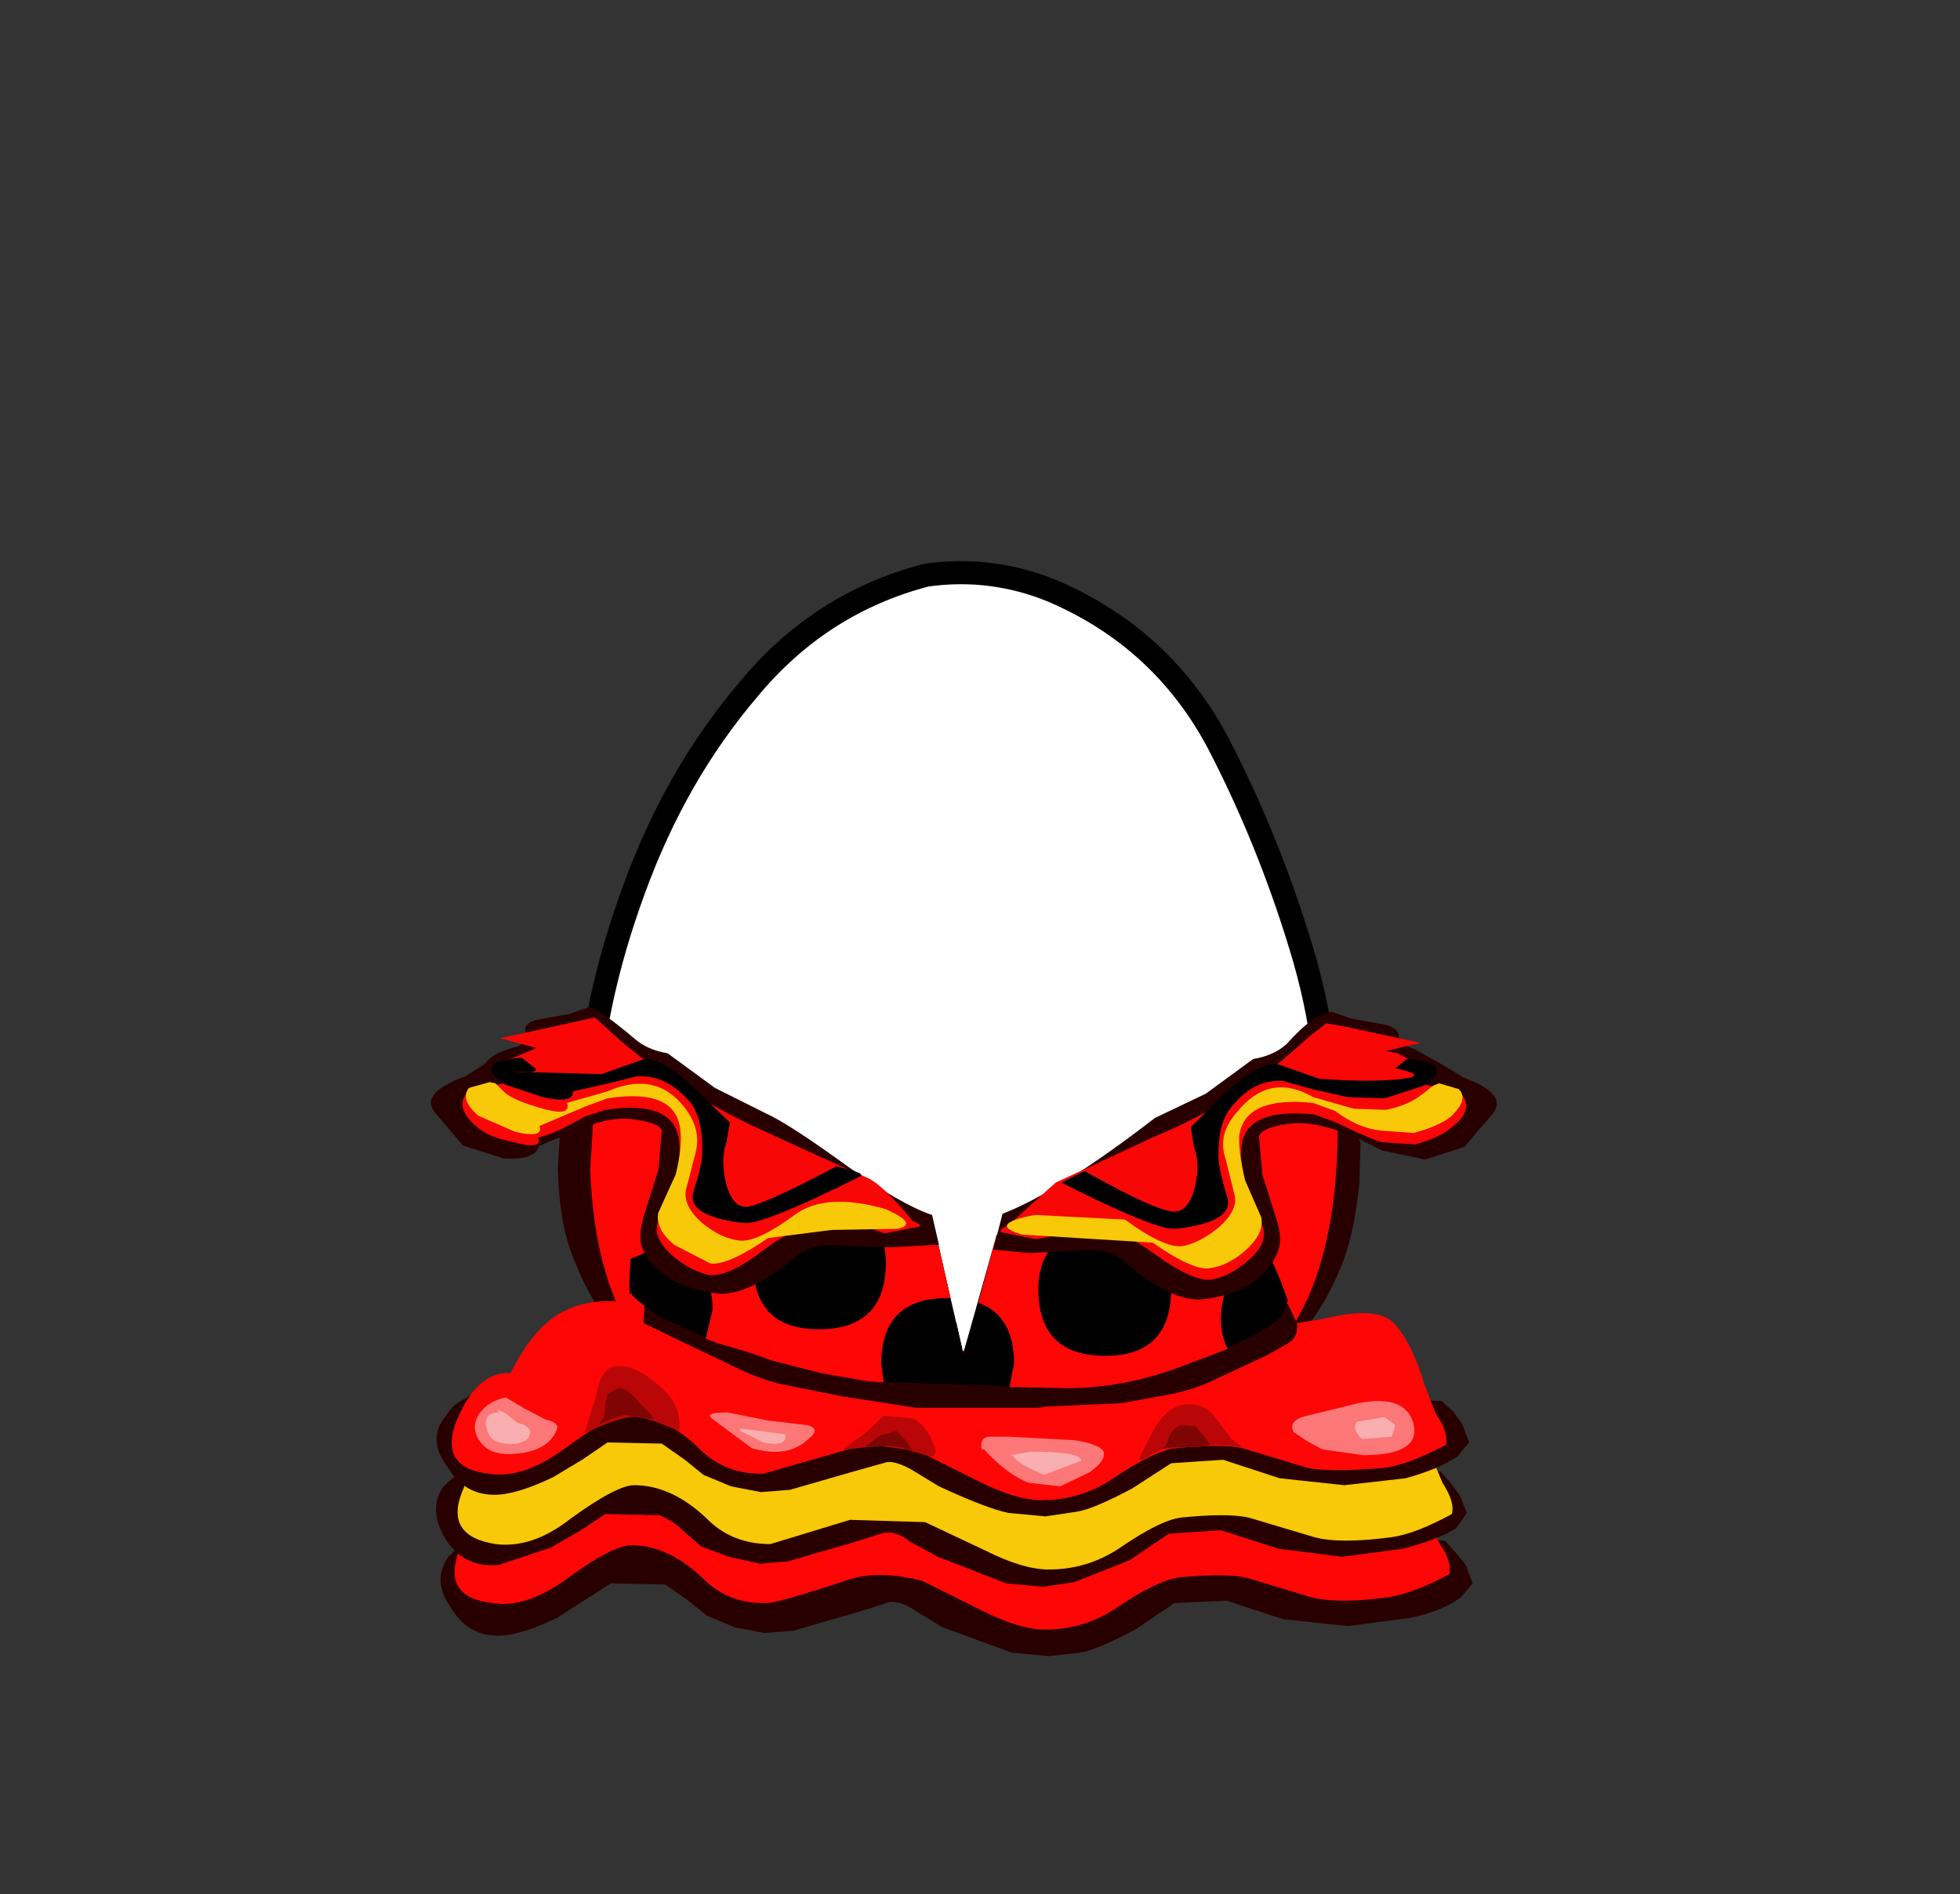 <svg xmlns="http://www.w3.org/2000/svg" xmlns:xlink="http://www.w3.org/1999/xlink" width="84.85" height="82"><rect width="100%" height="100%" fill="#333333" stroke="none"/><g transform="translate(37.4 42.25)"><use xlink:href="#a" width="32.05" height="38" transform="translate(-11.95 -17.45)"/><use xlink:href="#b" width="33.05" height="38.95" transform="translate(-12.45 -17.95)"/><use xlink:href="#c" width="46.15" height="28.1" transform="translate(-18.75 1.35)"/></g><defs><path id="d" fill="#fff" fill-rule="evenodd" d="M27.35 7.4q2.15 4.15 3.55 8.75 1.45 4.7 1.15 9.5-.35 4.95-4.2 8.1-3.8 3.2-8.75 4.05l-2.6.2q-3.6 0-7.05-1.15-4.65-1.6-7.1-5.5Q-.2 27.4.05 23q.2-4.4 2-9.3Q3.85 8.75 7 5.05 10.1 1.3 14.7.1l1.8-.1q1.9.05 3.7.8 4.75 2.05 7.15 6.6" transform="translate(-.05)"/><path id="e" fill="none" stroke="#000" stroke-linecap="round" stroke-linejoin="round" d="M27.35 7.4Q24.95 2.85 20.2.8 17.55-.3 14.7.1 10.1 1.3 7 5.05q-3.15 3.7-4.95 8.65-1.8 4.9-2 9.3-.25 4.4 2.3 8.35 2.45 3.9 7.1 5.5 4.65 1.55 9.65.95 4.95-.85 8.75-4.05 3.85-3.15 4.2-8.1.3-4.8-1.15-9.5-1.4-4.6-3.55-8.75Z" transform="translate(.45 .5)"/><use xlink:href="#d" id="a" width="32.05" height="38"/><use xlink:href="#e" id="b" width="33.05" height="38.95"/><g id="c" fill-rule="evenodd"><path fill="#280000" d="M5.6 5.25 6.75 4.2l2.6.15 3.5 11.05L8 14.05q-1.25-1.5-2-3.65-.45-1.35-.5-3.4l.1-1.75m34.65.6L40.2 7.6q-.2 2.05-.7 3.4-.8 2.05-2 3.35l-4.25.8 3.8-10.65 2.25.2q.35 0 .95 1.15"/><path fill="#ff0606" d="m21.6 9.8 2 9.45q-8.35.7-13.35-3.45-3.1-2.5-3.35-8.75l.35-5.7L21.6 9.8m4.55-1.3L39.1 1.7q.95 10.65-3.65 14.2-4.55 3.45-11.7 1.7l2.4-9.1"/><path fill="#280000" d="m36.9 26.5-2.45-.8-2.25.1-1.7 1.15q-1.7.9-2.4 1l-1.35.15-1.6-.15-3-1.1-1.15-.7q-.55-.4-1.1-.4l-1.6.5-1.4.4-1.2.35-1.25.1-1.3-.25-1.2-.5-.8-.65-1-.7-2.35-.05-1.1.7-1.25.8q-1.35.65-2.25.75-1.5.15-2.3-1.15-.9-1.25-.1-2.3l.85-.75.45-.25.4-.25 41.4.6.45.5.45.55.3.8-.5.6q-.9.65-2.25.9l-2.65.35-2.8-.3"/><path fill="#ff0606" d="M41.9 19.35q.85.9 1.2 2.55l.55 1.3q.55.75.45 1.35-1.6.85-2.65 1-2.15.3-3.35 0l-2.8-.85q-1-.2-2.95 0-.95.15-2.65 1.3-1.4.95-3.1.95-1.1 0-2.7-.8l-2.6-1.3q-1.9-.5-3.25-.05-3 1-3.5 1-1.7.05-2.8-1.1-1.5-1.4-3.05-1.4-.85 0-2.8 1.45-1.8 1.3-3.25 1.05-2.15-.25-1.45-2.2.95-2.2 2.35-2.1 1.05-2.05 2.3-2.7l3.8-.25 3.8.95 7.55.95 4.3.05 5.35-.4 4.1-.35 4.05-.65q2.35-.6 3.1.25"/><path fill="#280000" d="m43.7 20.1.45.5.4.55.3.75-.45.65q-.65.45-2.3.9l-2.65.35-2.75-.35-2.5-.8-2.25.15-1.7 1.15-2.4.95-1.35.2-1.6-.15-2.95-1.15-1.2-.65q-.55-.45-1.1-.4l-1.6.5-1.4.4-1.2.35-1.2.1-1.35-.3-1.2-.45-.8-.7q-.4-.4-1-.65l-2.35-.05-1.05.7-1.3.75-2.25.75q-1.5.15-2.3-1.1-.8-1.3-.1-2.3L1.4 20l.45-.25.45-.25 41.4.6"/><path fill="#f7c908" d="M42.05 16.75q.85 1 1.2 2.55l.55 1.3q.55.85.4 1.35-1.55.85-2.6 1-2.25.3-3.35 0l-2.85-.85q-.95-.2-2.9 0-.9.1-2.65 1.3-1.4.95-3.1.95-1.1 0-2.7-.8L21.4 22.3l-3.25-.1-3.45 1.05q-1.7 0-2.8-1.15-1.5-1.4-3.1-1.4-.75 0-2.75 1.45-1.65 1.3-3.25 1.1Q.6 22.9 1.35 21q.9-2.3 2.4-2.1Q4.8 16.8 6 16.2q1.5-.8 3.8-.25l3.8 1 4.05.55 3.5.4h4.3l5.35-.4 4.05-.3 4.1-.7q2.45-.5 3.1.25"/><path fill="#280000" d="m43.75 17.05.5.45.4.55.3.8-.5.6q-.8.55-2.25.95l-2.65.3-2.8-.3-2.45-.8-2.25.15-1.7 1.1q-1.7.9-2.4 1l-1.35.2-1.6-.15q-.95-.2-3-1.15l-1.15-.7q-.7-.4-1.1-.35l-1.6.45-2.6.75-1.25.1-1.3-.25-1.2-.5-.8-.65-1-.7-2.35-.05-1.1.75-1.25.75q-1.35.65-2.25.75-1.5.15-2.3-1.15-.95-1.25-.1-2.25.35-.55.85-.75l.45-.3.4-.2 41.4.6"/><path fill="#ff0606" d="M43.95 18.95q-1.6.85-2.65 1-2.4.2-3.35 0l-2.8-.85q-.95-.2-2.95 0-.95.15-2.65 1.3-1.4.95-3.1.95-1.1 0-2.7-.8l-2.6-1.3q-1.85-.55-3.25-.05l-3.5 1q-1.65.05-2.8-1.1-1.4-1.4-3.05-1.4-.8-.05-2.8 1.45-1.8 1.3-3.25 1.05-2.15-.25-1.4-2.25.9-2.2 2.35-2.1 1-2 2.25-2.65 1.5-.8 3.8-.25l3.8.95 4.05.55 3.5.4 4.3.05 5.35-.45 4.1-.3 4.05-.65q2.4-.6 3.1.25.75.85 1.25 2.55l.5 1.3q.55.75.45 1.35"/><path fill="#280000" d="m23.05 15 .4-1.3 4.6.05 2.1.1 1.75-.05 3.6-.8 1.15-.25.45.1.4.85q.05.55-.3.8l-.95.55-2.15 1q-.85.45-2 .7l-2.2.4-3.3.15-.3.05H21l-3.2-.5-2.75-.55q-1.1-.3-2.05-.8l-2-.95-1.75-.85-.05-.05v-.05l.05-.6-.05-.6 1.45-.2 2.65.35 4.15.55 5.25.55h.05l.3 1.35"/><path d="M30.75 9.75q2.3.2 4.85.95l.8.25.35.8.35.95-.25.65q-.85.9-4.4 2.25-2.45.9-4.85.9l-8.65-.3-2-.35-2.2-.55q-.85-.35-2.3-.75L10 13.45q-1.45-.95-1.3-1.1l-.1.1v-.75l.05-.8 1.55-.65 3.4-.55 2.35-.45 2.25-.5q.7-.1 2 .95h1.05l.6.05 1.2 5.25 1.45-5.15 1.95.25q.7.15 2.05-.7l2.25.35"/><path fill="#ff0606" d="M20.15 9.7h1.1l.6.05.65 2.85h-.15q-2.85 0-2.85 2.85l.1.8-.7-.05-2-.35-2.15-.55q-.9-.35-2.35-.75l-.5-.2.3-1.25q0-2.3-2.25-2.8l.2-.05 3.45-.55.75-.15q-.4.7-.4 1.5 0 2.9 2.85 2.9 2.9 0 2.9-2.9 0-1.5-1.25-2.35.55-.1 1.7 1m10.5.05h.1q2.25.2 4.8.95l.55.1q-1.9.7-1.9 2.7 0 .7.3 1.3l-2.1.8q-2.45.9-4.85.9l-2.5-.05.2-1q0-2.1-1.55-2.65l.8-2.95 1.9.25.9-.1q-1 .75-1 2.2 0 2.9 2.9 2.9 2.85 0 2.85-2.9 0-1.6-1.4-2.45"/><path fill="#280000" d="m21.7 9 .3 1.3h-.25l-1.8.1-2.1-.05q-1.3-.15-1.95.4-2.2 1.8-3.5 1.65-2.4-.3-3.2-1.85-.3-.6.1-1.75l.55-1.75.15-1.7q-.1-.35-1.3-.5-.9-.1-2.05.35L4.7 6q-.2.65-1.55.55L1.4 6 .25 4.65Q-.6 3.75 1.5 3l.85-.55q.3-.45 1.25-.7.65-.15.5-.65-.1-.4.5-.55L6 .3l.85-.3q.4.05 1.95 1.35.55.5 1.45.65l2.05 1.5 2.2 1.1q1 .45 3.55 2.3 2.3 1.65 3.65 2.1m23-5.95q2.05.75 1.2 1.65l-1.15 1.35-1.7.55-1.9-.4q-2.5-1.35-4-1.15-1.15.15-1.3.55L36 7.25 36.55 9q.4 1.1.05 1.75-.75 1.6-3.15 1.9-1.4.15-3.5-1.7-.65-.55-1.95-.4l-2.1.1-1.55-.15.4-1.55Q27.2 8 31.35 4.8l2.2-1.05 2.05-1.5q.9-.15 1.45-.65Q38.2.3 39 .2l.85.3 1.4.25q.65.15.65.5.05.4.65.55l1.25.7.9.55"/><path fill="#fc7777" d="m28.5 20.15-1.25.6-1.35-.15q-.95-.35-1.95-1.45h-.1q-.1-.5.3-.55h.9l2.8.15q1 .15 1.25.45.2.4-.6.95m8.85-1.75q-.25-.5.55-.7l1.65-.4q2.45-.7 2.95.6.5 1.5-2.15 1.5l-1.75-.25-.65-.35-.6-.4m-24.5-.85 1.75.35 1.7.2q.6.15.05.6-.9.85-2.45.4l-1.75-1.3-.05-.05q-.15-.2.75-.2"/><path fill="#f9afaf" d="m40.1 17.95 1.2-.2.45.35-.15.5-1.3.1q-.45-.45-.2-.75M25.2 19.3l-.05.15-.05-.05.85-.15q2.25 0 2.2.4l-1.6.6q-1.45-.6-1.35-.95m-11.8-.95v-.1l.85.1 1.1.15q.1.55-.95.35l-1-.5"/><path fill="#fc7777" d="m4 17.35.95.5q.65.15.5.45-.3.8-1.45 1-1.25.2-1.75-.35-.6-.65-.15-1.35.4-.55 1.15-.7l.75.45"/><path fill="#f9afaf" d="m2.95 17.55-.05-.1q.05 0 .35.15l.5.4q.6.15.55.45 0 .3-.55.45-1.1.1-1.3-.55-.25-.8.5-.8"/><path fill="#ba0606" d="M31.35 18.2q.55-.9 1.3-1 .9-.1 1.45.75l.55.75.5.35-1.15-.1-2.35.2-.95.5v-.1h-.05l.7-1.35m-12.55.25.8-.75 1.25.1q.4.15.8.85l.2.55-.05.25h-.2l-1.05-.3L19.4 19l-1.4.15-.1.05v-.1l.9-.65m-12.15 0 .25-.8.25-.8q.2-1.25.85-1.3.85-.1 1.95.9.95.85.8 1.9-.3-.1-.65-.25-.55-.25-1.15-.35-.55-.1-2.3.7"/><path fill="#7f0505" d="m20.5 18.7.2.25.15.25-.5-.15-.5-.05-1.05.05.05-.05.6-.45.7-.2.35.35M8.1 16.5q.4-.05.9.6l.35.35.35.4-.65-.1-.65-.1-.65.2-.55.25h.05l.25-.35.05-.55.1-.45.45-.25m25.35 2.05.3.4-.5.1H32.1l-.45.1.2-.2.15-.45q.25-.35.5-.4l.6.05.35.4"/><path fill="#f90606" d="M18.8 7.35q.7.25 2.05 1.9.45.2.3.25l-1.5.3q-1.85-.7-2.8-.5-1.15.25-2.35 1.15-1.6 1.25-2.45 1.15-.75-.15-1.55-.8-.85-.75-.7-1.4l.7-1.65q.35-1.15.25-1.95-.2-1.8-3.2-1.35l-.9.3q-1.3.75-2 .9.2.55-1.05.2-1.1-.2-1.65-.7Q1 4.3 1.6 3.7l.85-.25.95-.2q.4-.1-.1-.45-.5-.3-.1-.45L5.7 1.3l.85-.4.65-.3.6.5q3 2.65 6.7 4.3 2.15 1 4.3 1.95"/><path fill="#f7c908" d="M19.7 8.75q1.45.65.5.85l-2.85.05-2.75.35q-1.75 1.2-2.5 1.1l-1.55-.8q-.85-.7-.7-1.4l.75-1.65q.3-1.2.2-1.95-.2-1.8-3.15-1.35l-.95.35-2 .85q.2.55-1.05.25l-1.6-.7q-.8-.7-.4-1.2l.9-.25.25.05.4.4q.4.35 1.65.7t1.05-.25l1.75-.5q2.05-.9 3.3.65.8 1 .5 2.05l-.4 1.55q-.15.7.7 1.45.8.65 1.55.75.75.15 2.45-1.1 1.35-1 3.95-.25"/><path fill="#f90606" d="m8.2 1.45-1.05.45-.55.25-1.95.55-.5.05h-.3l.4.3L3.2 2.8l.65-.05-.1-.05-.1-.25.05-.15.65-.35.5-.1L3 1.35l4.1-.9 1.1 1"/><path d="M9.1 2.3q.7-.3 2.35 1.25L12.95 5l-.15.85q-.25.7-.05 1.65.25 1.1.85 1.15.55.05 3.95-1.75 1.4.3 1 .45-4.2 2.1-5 2-2.6-.3-2.15-1.45.4-1.25.35-1.8 0-1.3-.5-1.95Q10.2 2.9 8.9 3l-1.2.3-1.55.35q.05.55-1.3.25L3.2 3.35q-.85-.55-.4-.95l.9-.2h.25l.5.4q.45.3-1 .2l3.95.1 1.7-.6"/><path fill="#f90606" d="M42.7 3q-.35.25.05.3l.95.2.9.25q.6.7-.4 1.45-.5.45-1.6.75l-1.4-.1q-.35-.05-2-.85l-.95-.35Q35.3 4.35 35.1 6q-.1.75.2 1.95l.75 1.65q.15.7-.7 1.4-.75.65-1.55.8-.8.1-2.45-1.1-1.3-.95-2.4-1.2l-2.75.55-1.5-.3q-.15-.1.3-.3l2.05-1.85 4.3-2Q35 4.1 38 1.3l.65-.5.65.3.85.4 2.5 1.05q.4.15.05.45"/><path fill="#f7c908" d="M44.15 4.75q-.5.4-1.6.7l-1.4-.1q-1-.1-2-.85l-.95-.35q-2.95-.3-3.2 1.4-.05.65.25 1.95l.7 1.6q.15.7-.7 1.45-.75.65-1.5.75-.7.15-2.5-1.1l-5.65-.35q-1.55-.45.55-.85l3.9.2q1.7 1.25 2.5 1.15.75-.15 1.55-.8.85-.75.7-1.4l-.4-1.6q-.35-1.05.5-2 1.4-1.75 3.3-.65l1.75.5 1.4.05q1-.2 1.6-.7l.45-.35.25-.1.85.25q.45.45-.35 1.2"/><path fill="#f90606" d="m40.15 2.65-.9-.3-.55-.25q-.8-.2-1.05-.4l1.1-1 .85.15 3.25.7-1.5.35.5.1.65.35V2.3l.05.25-.15.2-.3.25-.4-.05-.55-.05-1-.25"/><path d="m42.45 2.25.9.2q.5.45-.35.95l-1.7.55-1.6-.05-1.55-.35-1.25-.35q-1.3-.1-2.3 1.2-.5.65-.5 1.9-.05.5.35 1.85.45 1.15-2.2 1.45-.8.1-4.95-2l1-.5q3.3 1.85 3.95 1.75.6-.05.85-1.15.2-.95-.05-1.6l-.15-.9 1.45-1.45q1.7-1.5 2.4-1.25l1.7.6q2.65.2 3.95-.05.55-.15-.65-.4l.5-.4h.2"/></g></defs></svg>
